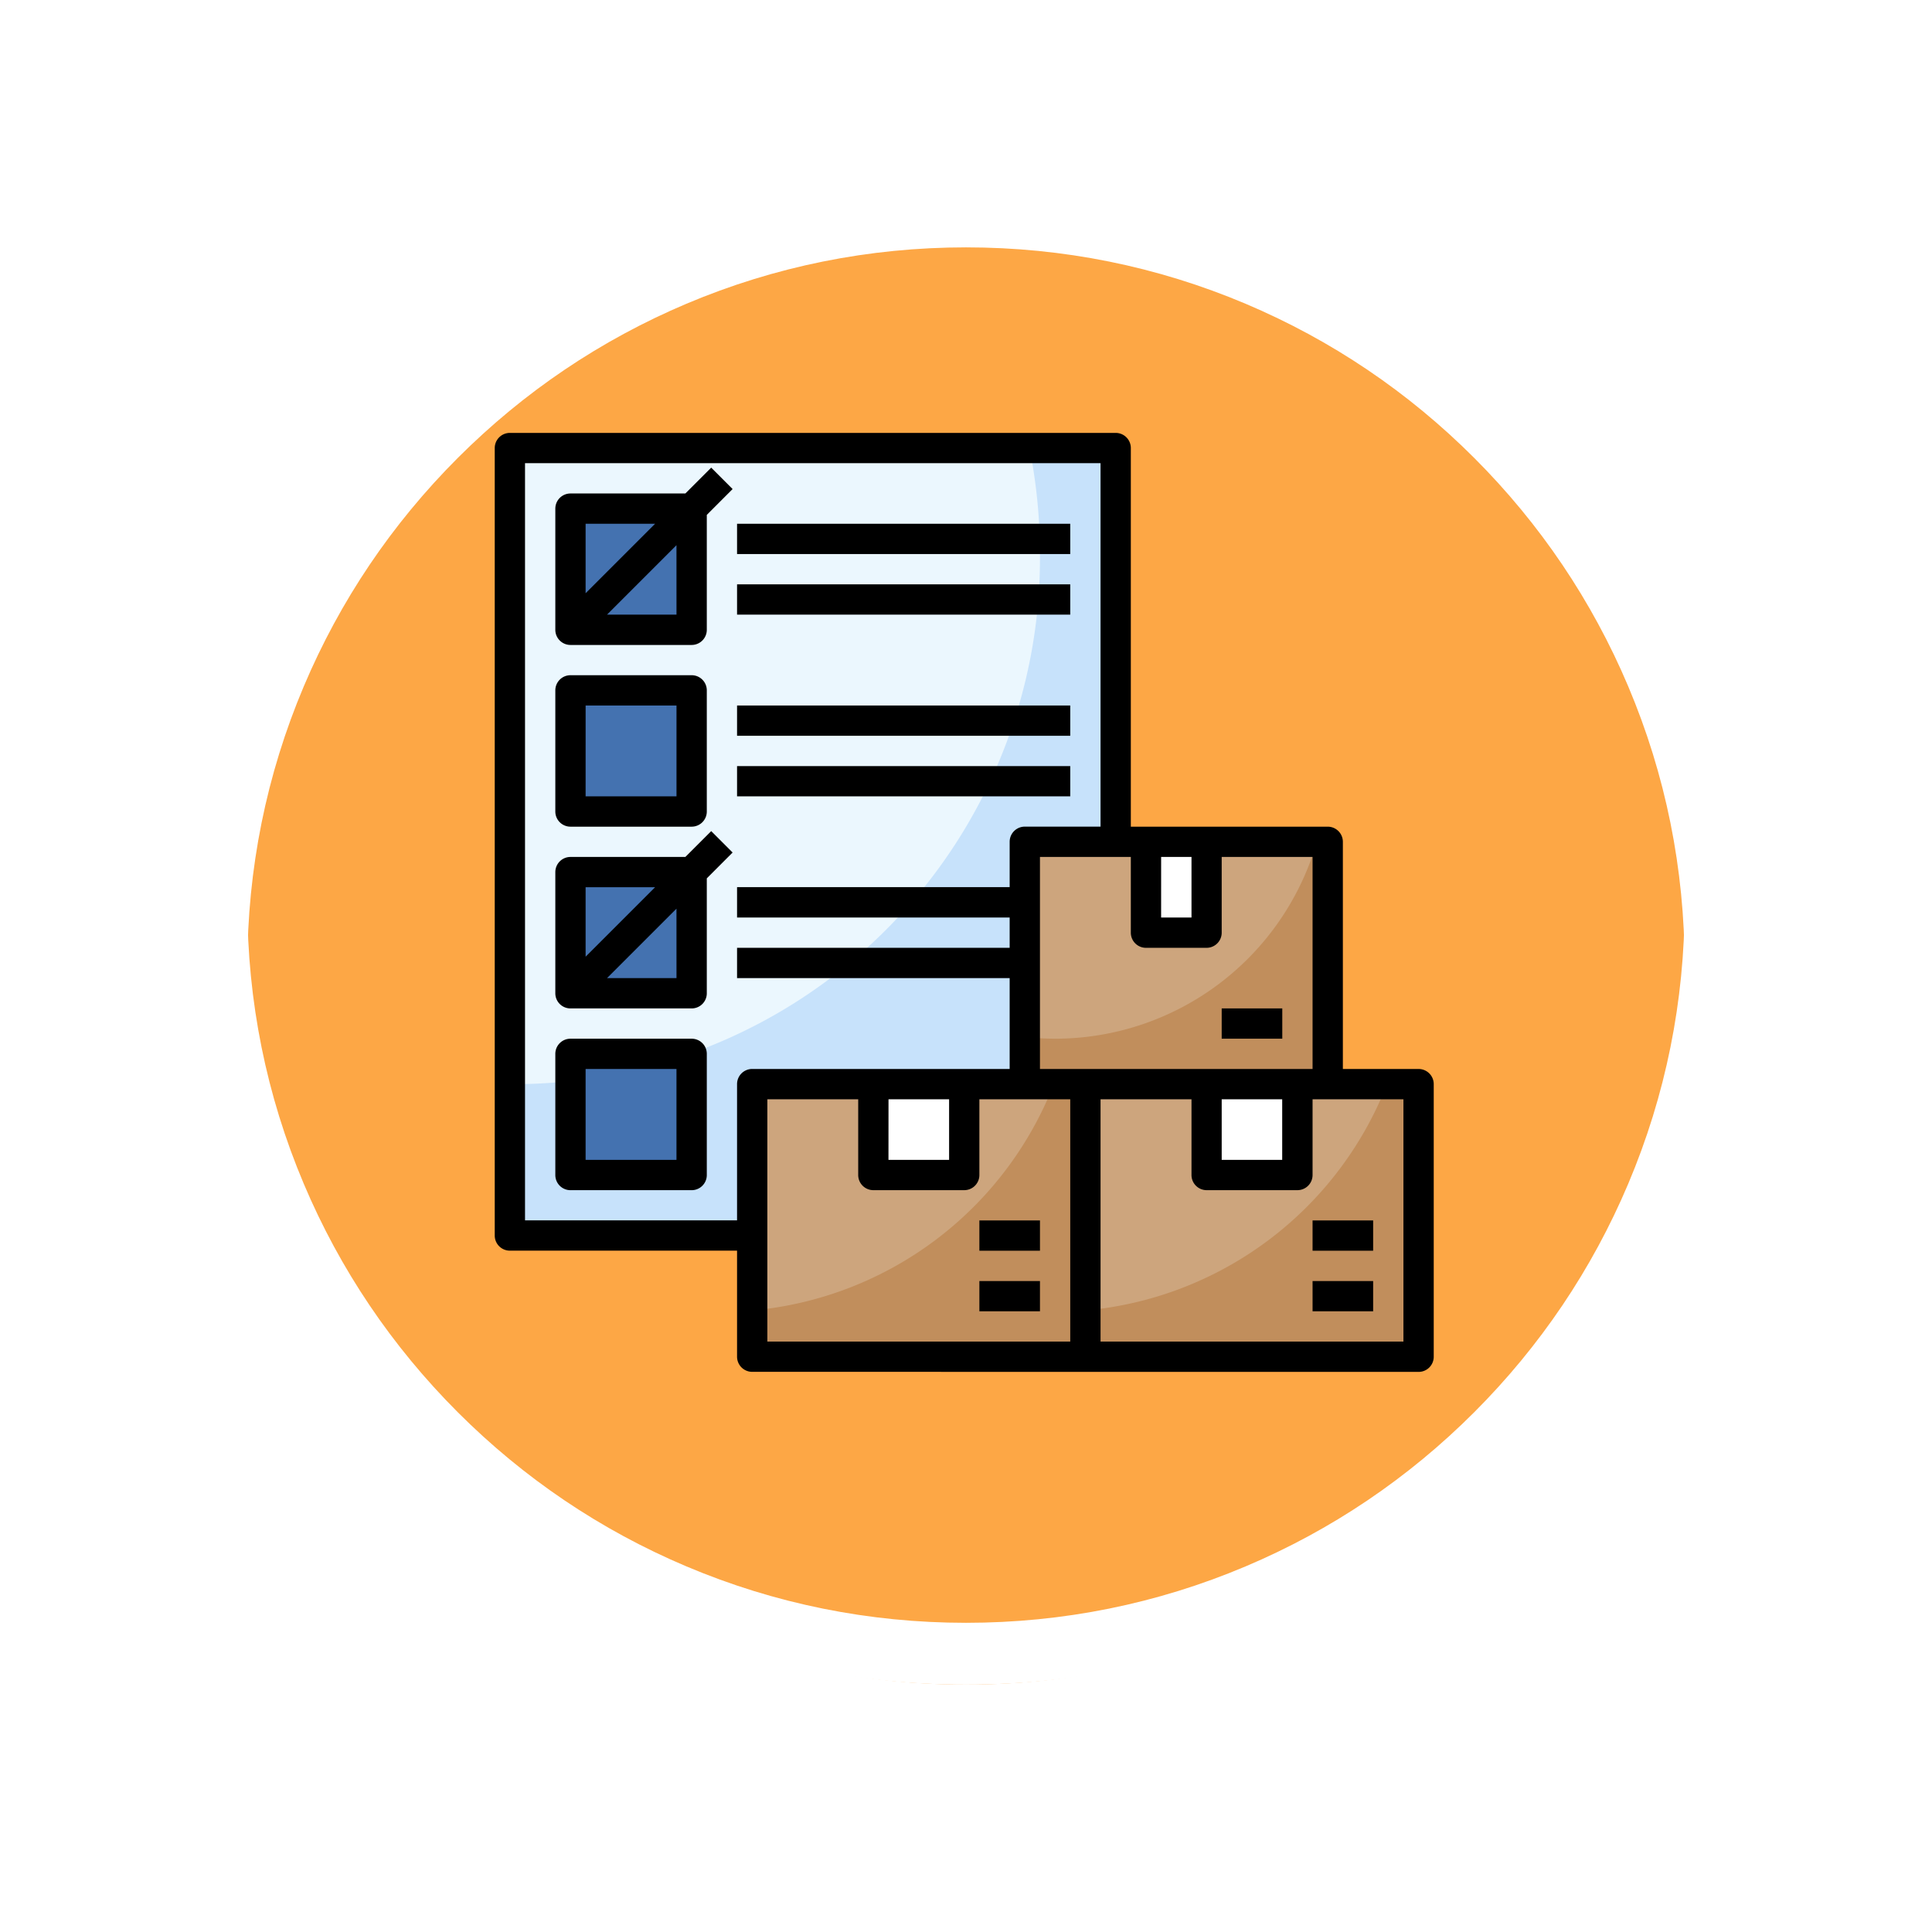 <svg xmlns="http://www.w3.org/2000/svg" xmlns:xlink="http://www.w3.org/1999/xlink" width="93.722" height="93.723" viewBox="0 0 93.722 93.723">
  <defs>
    <filter id="Trazado_874925" x="0" y="0" width="93.722" height="93.723" filterUnits="userSpaceOnUse">
      <feOffset dy="3" input="SourceAlpha"/>
      <feGaussianBlur stdDeviation="3" result="blur"/>
      <feFlood flood-opacity="0.161"/>
      <feComposite operator="in" in2="blur"/>
      <feComposite in="SourceGraphic"/>
    </filter>
  </defs>
  <g id="Grupo_1114730" data-name="Grupo 1114730" transform="translate(-726.051 -2226)">
    <g id="Grupo_1112905" data-name="Grupo 1112905" transform="translate(735.051 2232)">
      <g id="Grupo_1109835" data-name="Grupo 1109835" transform="translate(0 0)">
        <g id="Grupo_1107913" data-name="Grupo 1107913" transform="translate(0 0)">
          <g transform="matrix(1, 0, 0, 1, -9, -6)" filter="url(#Trazado_874925)">
            <g id="Trazado_874925-2" data-name="Trazado 874925" transform="translate(9 6)" fill="#fd9826" opacity="0.859">
              <path d="M 37.861 74.223 C 32.952 74.223 28.19 73.261 23.708 71.366 C 19.378 69.534 15.49 66.912 12.15 63.573 C 8.81 60.233 6.188 56.344 4.357 52.014 C 2.461 47.533 1.5 42.771 1.5 37.861 C 1.5 32.952 2.461 28.19 4.357 23.708 C 6.188 19.378 8.81 15.49 12.15 12.15 C 15.49 8.81 19.378 6.188 23.708 4.357 C 28.19 2.461 32.952 1.5 37.861 1.5 C 42.77 1.5 47.532 2.461 52.014 4.357 C 56.344 6.188 60.232 8.81 63.572 12.15 C 66.912 15.49 69.534 19.378 71.365 23.708 C 73.261 28.19 74.222 32.952 74.222 37.861 C 74.222 42.771 73.261 47.533 71.365 52.014 C 69.534 56.344 66.912 60.233 63.572 63.573 C 60.232 66.912 56.344 69.534 52.014 71.366 C 47.532 73.261 42.77 74.223 37.861 74.223 Z" stroke="none"/>
              <path d="M 37.861 3 C 33.153 3 28.588 3.921 24.292 5.738 C 20.142 7.494 16.413 10.008 13.211 13.211 C 10.008 16.413 7.494 20.142 5.738 24.292 C 3.921 28.588 3 33.154 3 37.861 C 3 42.569 3.921 47.134 5.738 51.43 C 7.494 55.581 10.008 59.309 13.211 62.512 C 16.413 65.715 20.142 68.229 24.292 69.984 C 28.588 71.801 33.153 72.723 37.861 72.723 C 42.569 72.723 47.134 71.801 51.43 69.984 C 55.58 68.229 59.309 65.715 62.511 62.512 C 65.714 59.309 68.228 55.581 69.984 51.43 C 71.801 47.134 72.722 42.569 72.722 37.861 C 72.722 33.154 71.801 28.588 69.984 24.292 C 68.228 20.142 65.714 16.413 62.511 13.211 C 59.309 10.008 55.58 7.494 51.43 5.738 C 47.134 3.921 42.569 3 37.861 3 M 37.861 7.62939453125e-06 C 58.771 7.62939453125e-06 75.722 16.951 75.722 37.861 L 75.722 37.861 C 75.722 58.772 58.771 75.723 37.861 75.723 C 16.951 75.723 -7.62939453125e-06 58.772 -7.62939453125e-06 37.861 L -7.62939453125e-06 37.861 C -7.62939453125e-06 16.951 16.951 7.62939453125e-06 37.861 7.62939453125e-06 Z" stroke="none" fill="#fff"/>
            </g>
          </g>
          <g id="Trazado_874923" data-name="Trazado 874923" transform="translate(0 0)" fill="none">
            <path d="M37.861,0A37.861,37.861,0,0,1,75.722,37.861h0A37.861,37.861,0,1,1,0,37.861H0A37.861,37.861,0,0,1,37.861,0Z" stroke="none"/>
            <path d="M 37.861 3 C 33.153 3 28.588 3.921 24.292 5.738 C 20.142 7.494 16.413 10.008 13.211 13.211 C 10.008 16.413 7.494 20.142 5.738 24.292 C 3.921 28.588 3 33.154 3 37.861 C 3 42.569 3.921 47.134 5.738 51.43 C 7.494 55.581 10.008 59.309 13.211 62.512 C 16.413 65.715 20.142 68.229 24.292 69.984 C 28.588 71.801 33.153 72.723 37.861 72.723 C 42.569 72.723 47.134 71.801 51.43 69.984 C 55.58 68.229 59.309 65.715 62.511 62.512 C 65.714 59.309 68.228 55.581 69.984 51.43 C 71.801 47.134 72.722 42.569 72.722 37.861 C 72.722 33.154 71.801 28.588 69.984 24.292 C 68.228 20.142 65.714 16.413 62.511 13.211 C 59.309 10.008 55.58 7.494 51.43 5.738 C 47.134 3.921 42.569 3 37.861 3 M 37.861 7.62939453125e-06 C 58.771 7.62939453125e-06 75.722 16.951 75.722 37.861 L 75.722 37.861 C 75.722 58.772 58.771 75.723 37.861 75.723 C 16.951 75.723 -7.62939453125e-06 58.772 -7.62939453125e-06 37.861 L -7.62939453125e-06 37.861 C -7.62939453125e-06 16.951 16.951 7.62939453125e-06 37.861 7.62939453125e-06 Z" stroke="none" fill="#fff"/>
          </g>
        </g>
      </g>
    </g>
    <g id="Grupo_1114729" data-name="Grupo 1114729" transform="translate(749.051 2246)">
      <path id="Trazado_907593" data-name="Trazado 907593" d="M2,2H31.388V40.2H2Z" transform="translate(-0.265 -0.265)" fill="#c7e2fb"/>
      <path id="Trazado_907594" data-name="Trazado 907594" d="M2,32.847c.123,0,.244.01.367.01A25.532,25.532,0,0,0,27.714,7.143,26.227,26.227,0,0,0,27.206,2H2Z" transform="translate(-0.265 -0.265)" fill="#ebf7fe"/>
      <path id="Trazado_907595" data-name="Trazado 907595" d="M36,28H50.694V39.755H36Z" transform="translate(-9.286 -7.163)" fill="#c18e5c"/>
      <path id="Trazado_907596" data-name="Trazado 907596" d="M36,28v9.465a13.467,13.467,0,0,0,1.469.086A13.221,13.221,0,0,0,50.166,28Z" transform="translate(-9.286 -7.163)" fill="#cda57d"/>
      <path id="Trazado_907597" data-name="Trazado 907597" d="M40,44H56.163V57.224H40Z" transform="translate(-10.347 -11.408)" fill="#c18e5c"/>
      <path id="Trazado_907598" data-name="Trazado 907598" d="M40,54.978A17.37,17.37,0,0,0,54.631,44H40Z" transform="translate(-10.347 -11.408)" fill="#cda57d"/>
      <g id="Grupo_1114727" data-name="Grupo 1114727" transform="translate(4.673 4.673)">
        <path id="Trazado_907599" data-name="Trazado 907599" d="M6,6h5.878v5.878H6Z" transform="translate(-6 -6)" fill="#4472b0"/>
        <path id="Trazado_907600" data-name="Trazado 907600" d="M6,18h5.878v5.878H6Z" transform="translate(-6 -9.184)" fill="#4472b0"/>
        <path id="Trazado_907601" data-name="Trazado 907601" d="M6,30h5.878v5.878H6Z" transform="translate(-6 -12.367)" fill="#4472b0"/>
        <path id="Trazado_907602" data-name="Trazado 907602" d="M6,42h5.878v5.878H6Z" transform="translate(-6 -15.551)" fill="#4472b0"/>
      </g>
      <path id="Trazado_907603" data-name="Trazado 907603" d="M48,44h4.408v4.408H48Z" transform="translate(-12.47 -11.408)" fill="#fff"/>
      <path id="Trazado_907604" data-name="Trazado 907604" d="M18,44H34.163V57.224H18Z" transform="translate(-4.51 -11.408)" fill="#c18e5c"/>
      <path id="Trazado_907605" data-name="Trazado 907605" d="M18,54.978A17.37,17.37,0,0,0,32.631,44H18Z" transform="translate(-4.51 -11.408)" fill="#cda57d"/>
      <path id="Trazado_907606" data-name="Trazado 907606" d="M26,44h4.408v4.408H26Z" transform="translate(-6.633 -11.408)" fill="#fff"/>
      <path id="Trazado_907607" data-name="Trazado 907607" d="M44,28h2.939v4.408H44Z" transform="translate(-11.408 -7.163)" fill="#fff"/>
      <g id="Grupo_1114728" data-name="Grupo 1114728" transform="translate(1 1)">
        <path id="Trazado_907608" data-name="Trazado 907608" d="M5.735,24.347h5.878a.735.735,0,0,0,.735-.735V17.735A.735.735,0,0,0,11.612,17H5.735A.735.735,0,0,0,5,17.735v5.878A.735.735,0,0,0,5.735,24.347Zm.735-5.878h4.408v4.408H6.469Z" transform="translate(-2.061 -5.245)"/>
        <path id="Trazado_907609" data-name="Trazado 907609" d="M11.612,41H5.735A.734.734,0,0,0,5,41.735v5.878a.734.734,0,0,0,.735.735h5.878a.734.734,0,0,0,.735-.735V41.735A.734.734,0,0,0,11.612,41Zm-.735,5.878H6.469V42.469h4.408Z" transform="translate(-2.061 -11.612)"/>
        <path id="Trazado_907610" data-name="Trazado 907610" d="M17,7H33.163V8.469H17Z" transform="translate(-5.245 -2.592)"/>
        <path id="Trazado_907611" data-name="Trazado 907611" d="M17,11H33.163v1.469H17Z" transform="translate(-5.245 -3.653)"/>
        <path id="Trazado_907612" data-name="Trazado 907612" d="M17,19H33.163v1.469H17Z" transform="translate(-5.245 -5.776)"/>
        <path id="Trazado_907613" data-name="Trazado 907613" d="M17,23H33.163v1.469H17Z" transform="translate(-5.245 -6.837)"/>
        <path id="Trazado_907614" data-name="Trazado 907614" d="M11.308,4.547H5.735A.735.735,0,0,0,5,5.282v5.878a.735.735,0,0,0,.735.735h5.878a.735.735,0,0,0,.735-.735V5.586L13.6,4.332,12.562,3.293ZM9.839,6.016,6.469,9.386V6.016Zm1.039,4.408H7.508l3.369-3.369Z" transform="translate(-2.061 -1.608)"/>
        <path id="Trazado_907615" data-name="Trazado 907615" d="M12.562,27.293l-1.254,1.254H5.735A.735.735,0,0,0,5,29.282v5.878a.734.734,0,0,0,.735.735h5.878a.734.734,0,0,0,.735-.735V29.586L13.6,28.332ZM9.839,30.016,6.469,33.386V30.016Zm1.039,4.408H7.508l3.369-3.369Z" transform="translate(-2.061 -7.976)"/>
        <path id="Trazado_907616" data-name="Trazado 907616" d="M45.816,46.551a.734.734,0,0,0,.735-.735V32.592a.734.734,0,0,0-.735-.735H42.143V20.837a.735.735,0,0,0-.735-.735H31.857V1.735A.735.735,0,0,0,31.122,1H1.735A.735.735,0,0,0,1,1.735v38.2a.734.734,0,0,0,.735.735h11.02v5.143a.734.734,0,0,0,.735.735ZM36.265,33.326H39.2v2.939H36.265Zm-8.816-1.469V21.571h4.408v3.673a.734.734,0,0,0,.735.735H35.53a.734.734,0,0,0,.735-.735V21.571h4.408V31.857Zm5.878-10.286H34.8V24.51H33.326ZM12.755,32.592V39.2H2.469V2.469H30.388V20.1H26.714a.735.735,0,0,0-.735.735v2.2H12.755V24.51H25.979v1.469H12.755v1.469H25.979v4.408H13.49A.734.734,0,0,0,12.755,32.592Zm7.347.735h2.939v2.939H20.1Zm-5.878,0h4.408V37a.734.734,0,0,0,.735.735h4.408A.734.734,0,0,0,24.51,37V33.326h4.408V45.081H14.224ZM45.081,45.081H30.388V33.326H34.8V37a.734.734,0,0,0,.735.735h4.408A.734.734,0,0,0,40.673,37V33.326h4.408Z" transform="translate(-1 -1)"/>
        <path id="Trazado_907617" data-name="Trazado 907617" d="M55,57h2.939v1.469H55Z" transform="translate(-15.327 -15.857)"/>
        <path id="Trazado_907618" data-name="Trazado 907618" d="M49,39h2.939v1.469H49Z" transform="translate(-13.735 -11.082)"/>
        <path id="Trazado_907619" data-name="Trazado 907619" d="M55,53h2.939v1.469H55Z" transform="translate(-15.327 -14.796)"/>
        <path id="Trazado_907620" data-name="Trazado 907620" d="M33,57h2.939v1.469H33Z" transform="translate(-9.49 -15.857)"/>
        <path id="Trazado_907621" data-name="Trazado 907621" d="M33,53h2.939v1.469H33Z" transform="translate(-9.49 -14.796)"/>
      </g>
    </g>
  </g>
</svg>
